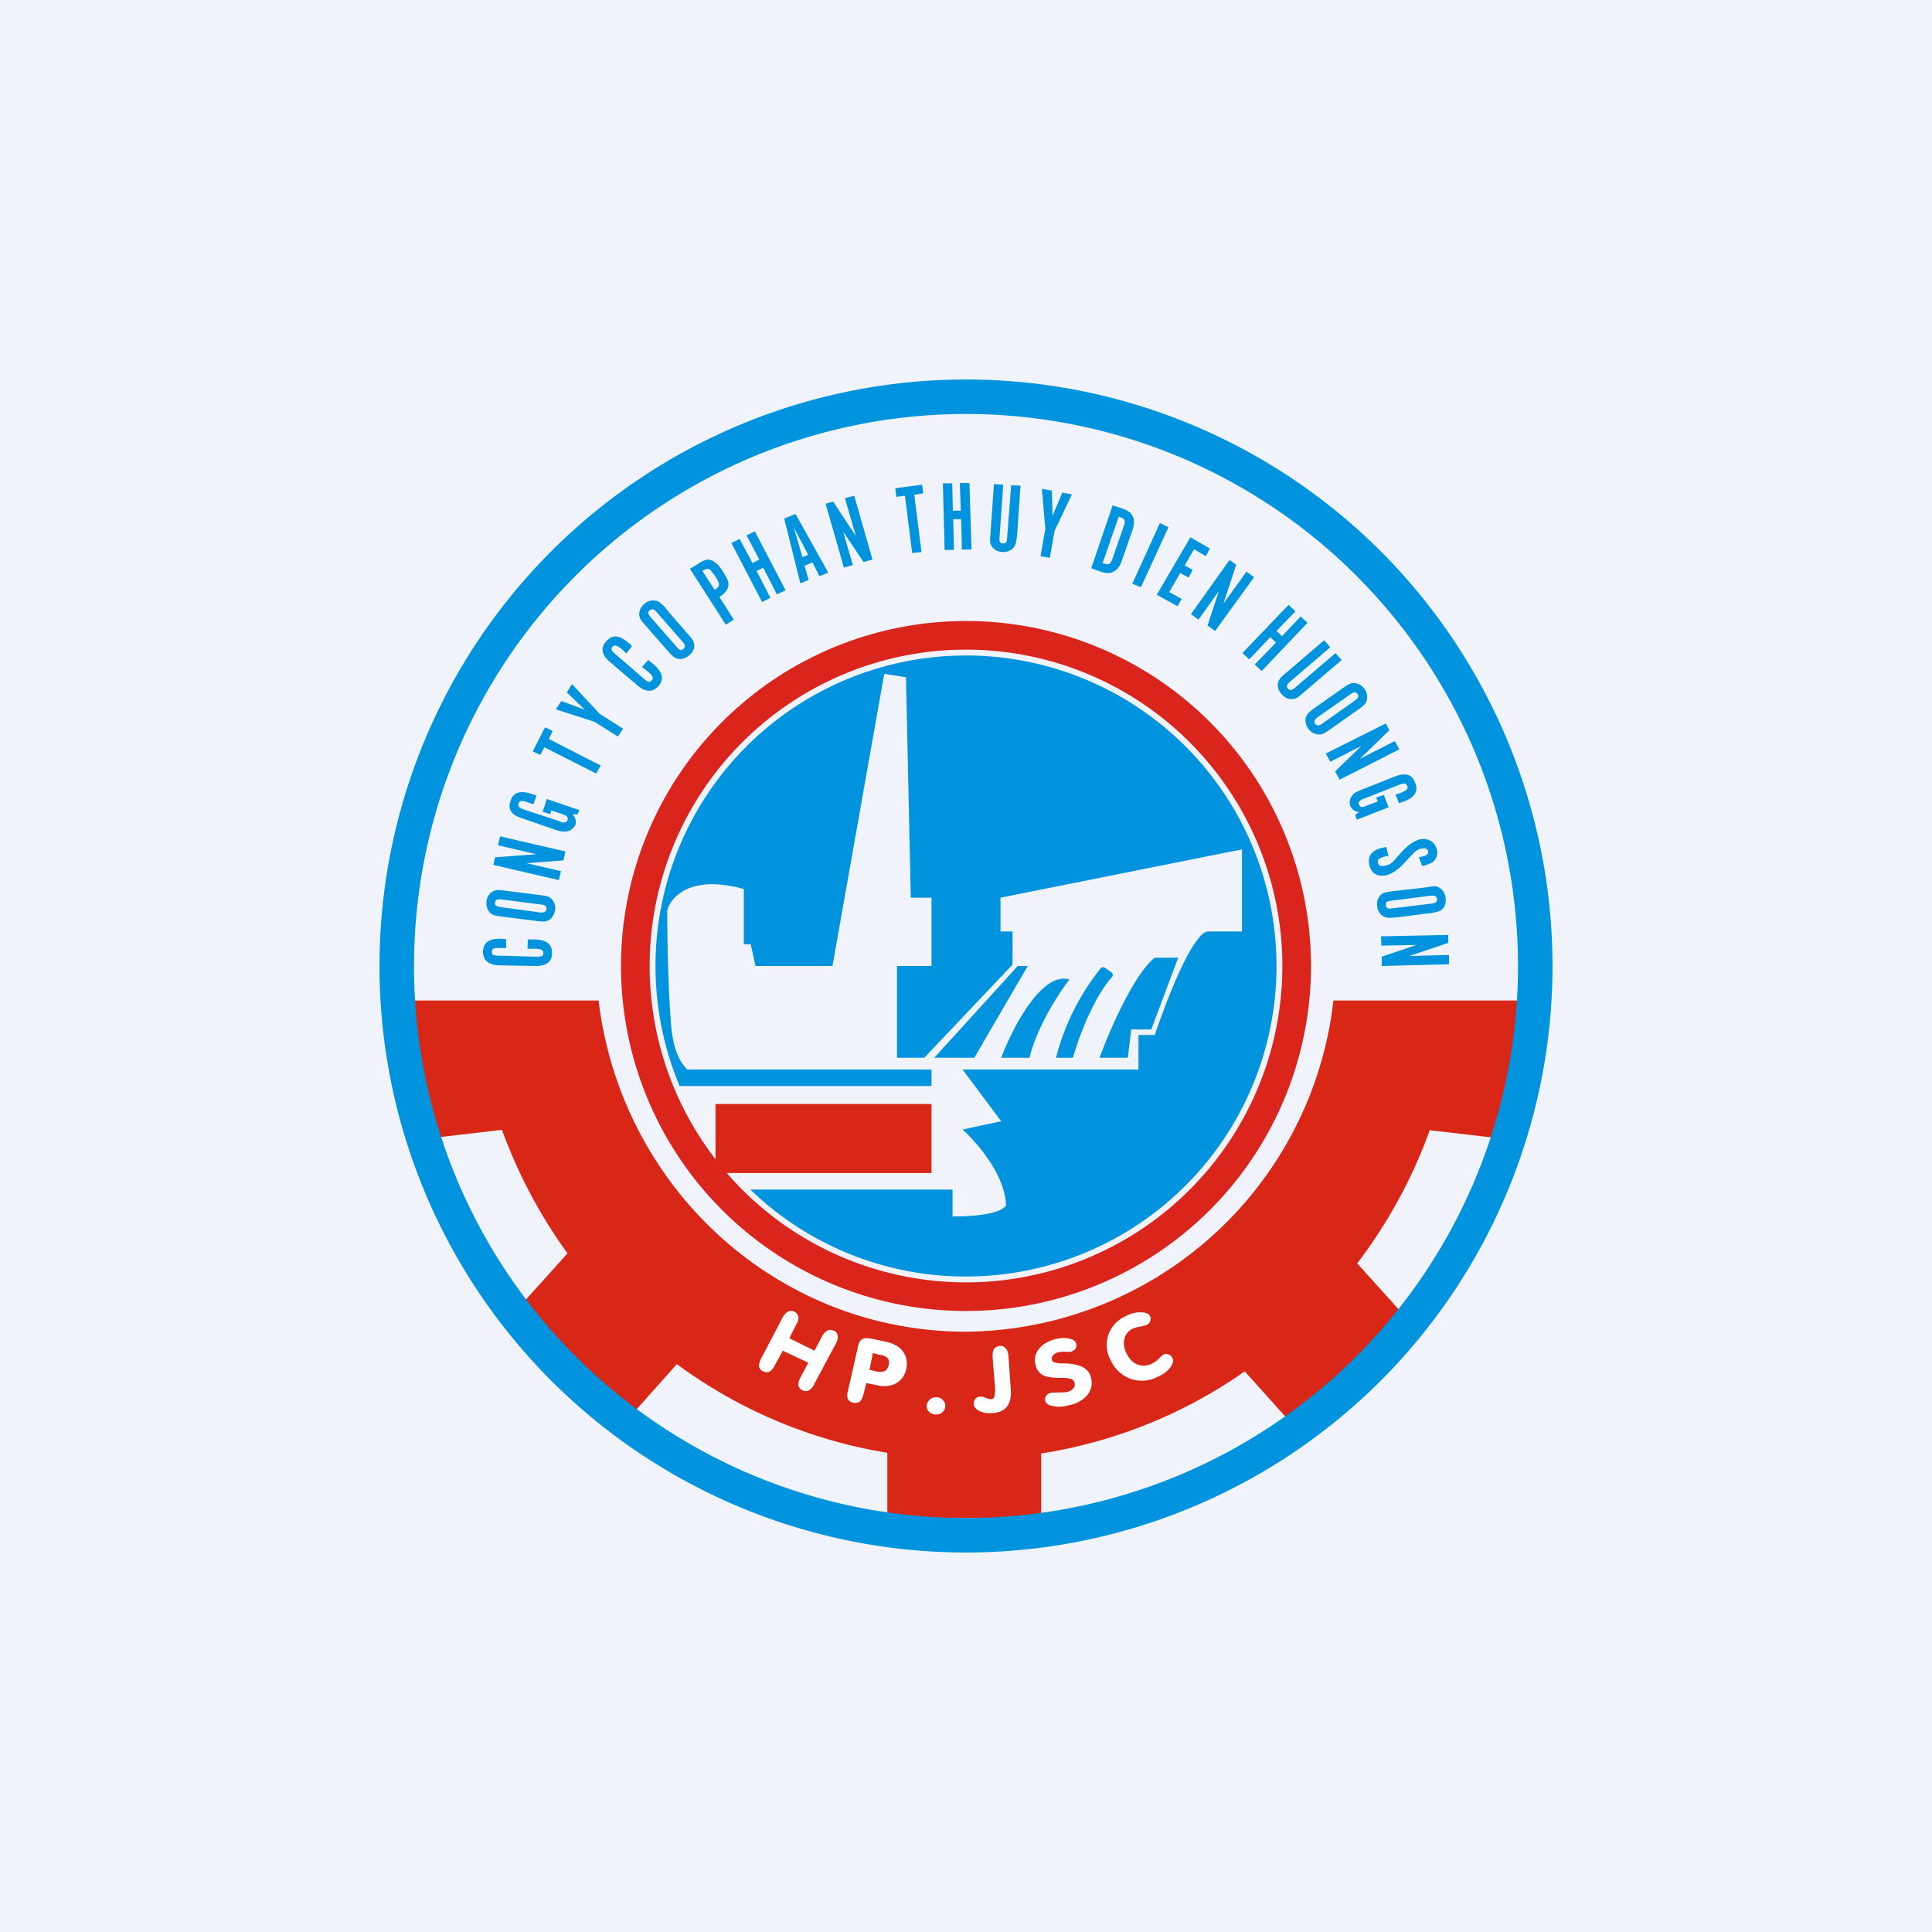 <!-- by TradingView --><svg width="56" height="56" viewBox="0 0 56 56" xmlns="http://www.w3.org/2000/svg"><path fill="#F0F3FA" d="M0 0h56v56H0z"/><path fill-rule="evenodd" d="M28 38a10 10 0 1 0 0-20 10 10 0 0 0 0 20Zm0-.83a9.17 9.17 0 1 0 0-18.34 9.17 9.17 0 0 0 0 18.34Z" fill="#DA251C"/><path d="M44.34 29h-5.69A10.82 10.82 0 0 1 28 38.6c-5.48 0-10-4.18-10.65-9.6h-5.78l.57 4.03 2.41-.28c.47 1.29 1.11 2.49 1.9 3.58l-1.46 1.62 3.29 3.09 1.34-1.5a14.1 14.1 0 0 0 6.1 2.57V44h4.46v-1.87a14.08 14.08 0 0 0 5.9-2.38l1.51 1.68 3.3-3.09-1.55-1.72c.88-1.16 1.6-2.46 2.1-3.86l2.33.27.57-4.03Z" fill="#D82717"/><path d="M33.55 39.91a1 1 0 0 1-.77.06 1.02 1.02 0 0 1-.58-.53.93.93 0 0 1-.07-.76.94.94 0 0 1 .52-.54c.15-.08.3-.11.43-.1.13 0 .22.04.25.1.03.05.03.1.01.15a.18.18 0 0 1-.1.11.93.93 0 0 1-.18.05.88.88 0 0 0-.22.06.43.43 0 0 0-.25.3.61.61 0 0 0 .07.43c.08.16.18.26.31.31a.5.5 0 0 0 .41-.02.75.75 0 0 0 .2-.14.7.7 0 0 1 .15-.13.18.18 0 0 1 .14 0c.05.02.09.05.11.1.04.07.02.17-.06.28-.08.1-.2.2-.37.27ZM31.62 39.92c.05.18.02.34-.09.5a.89.89 0 0 1-.5.3c-.18.05-.34.07-.48.04-.15-.02-.23-.07-.25-.15-.02-.05-.01-.1.02-.15a.25.25 0 0 1 .15-.09l.23-.01c.11 0 .2 0 .28-.03a.25.25 0 0 0 .14-.1c.04-.04.04-.09.03-.14a.17.17 0 0 0-.1-.12.96.96 0 0 0-.32-.03c-.22 0-.39-.03-.5-.08a.43.43 0 0 1-.21-.28.5.5 0 0 1 .08-.46c.1-.14.26-.24.47-.3a.9.9 0 0 1 .42-.02c.11.02.18.07.2.14.02.06.01.1-.01.14a.22.22 0 0 1-.14.1.84.84 0 0 1-.18 0 .8.8 0 0 0-.2.02.28.28 0 0 0-.14.09.13.13 0 0 0-.03.13c.02.07.13.1.32.1h.1c.2.01.37.05.48.11.12.07.2.16.23.3ZM28.84 40.2l-.07-.87c0-.1.01-.18.04-.23.04-.05.1-.08.17-.09.07 0 .13.02.17.07.04.04.07.12.08.22l.07 1.01c.01.2-.03.36-.12.47-.09.11-.23.17-.42.18a.71.71 0 0 1-.37-.06c-.1-.05-.16-.12-.16-.2 0-.06 0-.11.04-.15a.2.2 0 0 1 .15-.07c.04 0 .1.01.15.04l.14.04c.06 0 .1-.03.11-.08a.73.73 0 0 0 .02-.27ZM26.86 40.75a.27.27 0 0 1 .27-.25c.07 0 .14.02.19.07.05.05.08.1.08.18 0 .07-.03.13-.08.18a.26.26 0 0 1-.19.07.27.27 0 0 1-.19-.07.24.24 0 0 1-.08-.18ZM25.03 40.4c-.02.1-.06.18-.1.22-.05.04-.12.05-.2.04-.07-.02-.13-.05-.15-.11-.03-.06-.03-.14 0-.24l.29-1.28c.02-.1.06-.18.12-.21.06-.04.14-.04.26-.02l.42.09c.23.05.4.14.5.28.1.14.14.3.1.5a.62.62 0 0 1-.3.43.78.78 0 0 1-.55.05l-.31-.06-.08.32Zm.16-.7.2.05c.1.02.19.02.25-.01s.1-.09.12-.17c.02-.08.01-.15-.03-.2-.04-.05-.12-.09-.23-.1l-.2-.05-.1.49ZM22.69 39.15l-.23.42a.4.4 0 0 1-.16.19c-.05.02-.11.02-.18-.01-.07-.03-.1-.08-.12-.14 0-.06.01-.14.06-.23l.62-1.18a.4.4 0 0 1 .16-.18c.06-.03.12-.03.19 0 .06.04.1.09.11.15.01.06 0 .13-.06.22l-.2.4.73.36.21-.4a.4.4 0 0 1 .16-.18c.06-.03.12-.03.19 0s.1.08.11.14c.01.06 0 .14-.05.23l-.63 1.18a.4.4 0 0 1-.15.18c-.06.03-.12.03-.19 0-.07-.04-.1-.08-.12-.14 0-.06.01-.14.06-.23l.23-.43-.74-.35Z" fill="#fff"/><path d="M15.29 27.5h.2c.2 0 .26.04.26.13 0 .08-.05.1-.22.1l-1.07-.03c-.17 0-.2-.02-.2-.11 0-.1.06-.12.27-.11h.14v-.26l-.15-.01c-.34-.01-.51.11-.52.37 0 .25.15.39.46.4l1.07.02c.3 0 .47-.12.47-.37.01-.26-.16-.39-.5-.4h-.2l-.01.27Zm-.62-1.68c-.23-.03-.28-.03-.37.01a.38.38 0 0 0-.2.3c-.01.14.03.26.12.34.08.06.12.07.35.1l.95.12c.23.03.28.03.37-.01.1-.05.18-.17.2-.3a.37.37 0 0 0-.12-.34c-.07-.06-.12-.07-.35-.1l-.95-.12Zm1.03.4c.1.01.15.05.14.13-.01.08-.06.1-.17.1l-1.17-.16c-.11-.01-.16-.05-.15-.13.01-.08.06-.1.18-.09l1.17.15Zm-1.2-1.98-.07.26 1.12.26-1.2.09-.05.22 1.9.44.06-.26-1-.23 1.07-.08.06-.26-1.9-.44Zm1.35-1.08-.12.37.22.07.03-.11.27.09.15.06c.05.03.07.08.05.13-.01.05-.06.07-.11.07-.04 0-.04 0-.16-.05l-.98-.32c-.16-.06-.2-.1-.17-.18.04-.09.1-.1.3-.02l.13.04.09-.25-.15-.05c-.32-.11-.52-.04-.6.2-.09.24.02.41.31.5l.98.34c.16.05.24.06.33.05.12-.02.22-.1.26-.2.03-.1 0-.19-.08-.3l.14.01.05-.13-.94-.32Zm1.43-.74.13-.23-1.5-.77.11-.23-.22-.11-.36.7.22.1.12-.22 1.5.76Zm-.05-1.5.68.43.15-.23-.68-.43-.8-.86-.15.24.52.5-.68-.25-.16.24 1.12.36Zm1.38-1.59.16.13c.16.13.18.2.12.26-.06.07-.1.06-.23-.05l-.81-.7c-.13-.1-.15-.15-.1-.22.07-.07.13-.05.3.09l.1.1.17-.21c-.05-.06-.08-.08-.11-.1-.26-.23-.47-.24-.64-.04-.17.19-.13.39.1.59l.81.69c.23.2.44.2.6.02.18-.2.13-.4-.13-.63l-.16-.13-.18.2Zm.7-1.69c-.16-.17-.2-.2-.3-.23a.39.39 0 0 0-.34.1.38.38 0 0 0-.14.32c.01.1.04.14.19.31l.63.72c.15.17.19.2.28.23.11.03.25 0 .35-.1.1-.08.16-.2.14-.32-.02-.1-.04-.14-.2-.31l-.62-.72Zm.49.98c.07.08.07.14.01.19-.06.05-.11.04-.18-.04l-.78-.89c-.07-.08-.07-.14-.02-.19.07-.05.12-.04.2.05l.77.88Zm.2-2.13 1.04 1.62.23-.15-.42-.66.03-.02c.13-.08.21-.18.23-.29.02-.12-.02-.21-.16-.43-.12-.18-.18-.24-.29-.3-.14-.07-.23-.05-.45.1l-.22.13Zm.71.6-.35-.54.03-.02c.08-.05.15-.05.2-.01l.14.18c.05.08.1.17.1.2.03.07 0 .12-.09.18l-.03.02Zm1.41-.64.4.78.25-.12-.89-1.71-.24.12.37.7-.2.1-.37-.7-.24.12.89 1.71.24-.12-.4-.78.2-.1Zm1.2-.05.23-.1.2.4.26-.1-.95-1.7-.33.13.47 1.88.24-.1-.12-.41Zm.11-.32-.17.07-.25-.86.42.8Zm1.33-1.71-.27.07.32 1.1-.66-1-.22.06.53 1.85.26-.07-.28-.97.59.88.26-.07-.53-1.85Zm1.68 1.66.27-.03-.21-1.66.26-.04-.03-.25-.78.1.03.25.25-.03.21 1.66Zm1.42-.98.02.88h.28L28.1 14h-.28l.03.8h-.23l-.02-.79h-.27l.05 1.93h.27l-.02-.89h.22Zm1.22-1-.27-.02-.1 1.43c-.02.23-.02.28.03.36.05.1.17.17.3.18.14.01.27-.04.34-.13.06-.08.07-.13.1-.35l.1-1.44-.27-.02-.12 1.55c0 .1-.04.15-.12.14-.08 0-.11-.05-.1-.16l.11-1.54Zm1.22 1.28-.14.79.27.05.14-.79.5-1.05-.28-.05-.28.67-.02-.73-.29-.05.1 1.16Zm1.95-.68-.62 1.82.27.1c.18.05.27.06.37 0 .1-.04.18-.14.23-.27l.34-.98c.04-.14.04-.26-.01-.36-.05-.1-.13-.16-.3-.22l-.28-.09Zm-.29 1.67.47-1.35.03.02c.14.04.17.1.12.24l-.34.98c-.05.14-.1.17-.24.12h-.04Zm1.91-1.04-.25-.12-.8 1.76.25.1.8-1.74Zm.63.3-.97 1.66.6.33.12-.21-.36-.2.32-.55.24.13.12-.22-.23-.13.27-.47.34.2.12-.22-.57-.33Zm1.85 1.15-.22-.16-.67.93.37-1.13-.19-.14-1.12 1.57.22.16.59-.83-.33 1 .22.16 1.13-1.56Zm.63 1.9-.61.63.2.19 1.33-1.4-.2-.18-.54.57-.16-.15.55-.57-.2-.19-1.34 1.4.2.18.61-.64.16.15Zm1.58.13-.18-.2-1.1.94c-.17.14-.2.18-.23.28-.03.1 0 .24.1.34.08.1.2.16.32.14.1-.01.15-.04.32-.19l1.1-.94-.18-.2-1.18 1.01c-.09.07-.14.08-.2.02-.05-.06-.03-.12.05-.19l1.18-1.01Zm.79 1.82c.19-.13.22-.17.26-.26a.38.38 0 0 0-.06-.35.39.39 0 0 0-.31-.17c-.1 0-.15.03-.34.16l-.78.55c-.18.13-.22.17-.26.26-.04.1-.02.24.06.35.08.11.2.17.32.17.1 0 .14-.03.33-.16l.78-.55Zm-1.03.4c-.09.06-.15.06-.2 0-.04-.07-.02-.12.07-.19l.96-.67c.1-.07.15-.07.2 0 .04.06.02.11-.07.18l-.96.68Zm2.24.74-.13-.24-1.02.52.86-.83-.1-.2-1.74.87.13.24.9-.46-.76.74.13.24 1.73-.88Zm-.31 1.68-.14-.36-.22.08.05.11-.27.1-.15.06a.11.11 0 0 1-.13-.07c-.02-.04 0-.1.05-.12.03-.03.03-.03.15-.07l.96-.38c.16-.06.2-.05.24.03.03.09-.01.13-.21.21l-.13.04.1.25.15-.05c.31-.12.42-.3.32-.54-.09-.24-.28-.3-.57-.19l-.96.38c-.16.06-.23.1-.29.17a.32.32 0 0 0-.06.31c.04.1.11.15.25.18l-.11.08.05.14.92-.36Zm-.07 1.15-.1.02c-.17.04-.24.08-.32.16-.08.1-.1.2-.07.34.06.25.23.35.49.3.16-.04.34-.16.49-.32l.16-.17c.22-.24.25-.25.36-.28.12-.03.19 0 .2.07.02.06-.01.1-.09.14l-.17.04.09.25a.93.93 0 0 0 .23-.07.34.34 0 0 0 .2-.4c-.06-.23-.25-.35-.5-.3-.17.05-.29.13-.5.34l-.16.18c-.14.17-.2.21-.33.24s-.2 0-.22-.07c-.02-.1.03-.15.23-.2l.08-.01-.07-.26Zm1.25 1.92c.23-.03.28-.05.36-.1.09-.08.13-.21.11-.35a.38.38 0 0 0-.2-.3c-.08-.04-.13-.04-.36 0l-.95.11c-.23.03-.28.04-.36.1a.37.37 0 0 0-.11.34c.01.14.09.25.2.3.09.04.13.04.36.02l.95-.12Zm-1.1-.14c-.1.02-.15-.01-.16-.09-.01-.08.03-.12.14-.13l1.17-.15c.11-.01.16.02.17.1.01.08-.03.11-.14.13l-1.17.14ZM42 27.95v-.27l-1.15.03 1.13-.38v-.23l-1.95.04.01.27 1.02-.02-1.01.34V28l1.95-.05ZM28 37a9 9 0 1 0-8.3-5.52H27V31h-7.08l-.02-.02c-.13-.15-.4-.43-.46-1.43-.08-1.05-.1-2.53-.1-3.15.05-.25.38-.77 1.3-.77.4 0 .78.1.92.14v1.6h.2l.14.63h2.23l1.5-8.47.63.1.14 6.39h.6V28h-1v2.66h.79l2.56-2.7V27H29v-.98l7-1.4V27h-1c-.13 0-.6.32-1.53 3H33v1h-5.1l1.12 1.5-1.12.24c.4.36 1.22 1.29 1.26 2.18-.01.11-.35.34-1.55.34v-.78H21.75A8.97 8.97 0 0 0 28 37Zm-.92-6.34L29.5 28h.29l-1.55 2.66h-1.16Zm1.94 0h.82c.23-.93.87-1.9 1.16-2.27-.81-.24-1.66 1.42-1.98 2.27Zm5.13-2.9-.78 2.08h-.58l-.1.82h-.82c.28-.76.98-2.4 1.6-2.9h.68Zm-3.05 2.9h-.49a6.83 6.83 0 0 1 1.3-2.6.1.1 0 0 1 .13 0l.17.12c.05.03.06.1.02.14-.55.62-.98 1.8-1.13 2.34Z" fill="#0193DE"/><path fill="#D82717" d="M20.74 32H27v2h-6.26z"/><path fill-rule="evenodd" d="M28 45a17 17 0 1 0 0-34 17 17 0 0 0 0 34Zm0-1a16 16 0 1 0 0-32 16 16 0 0 0 0 32Z" fill="#0193DE"/></svg>